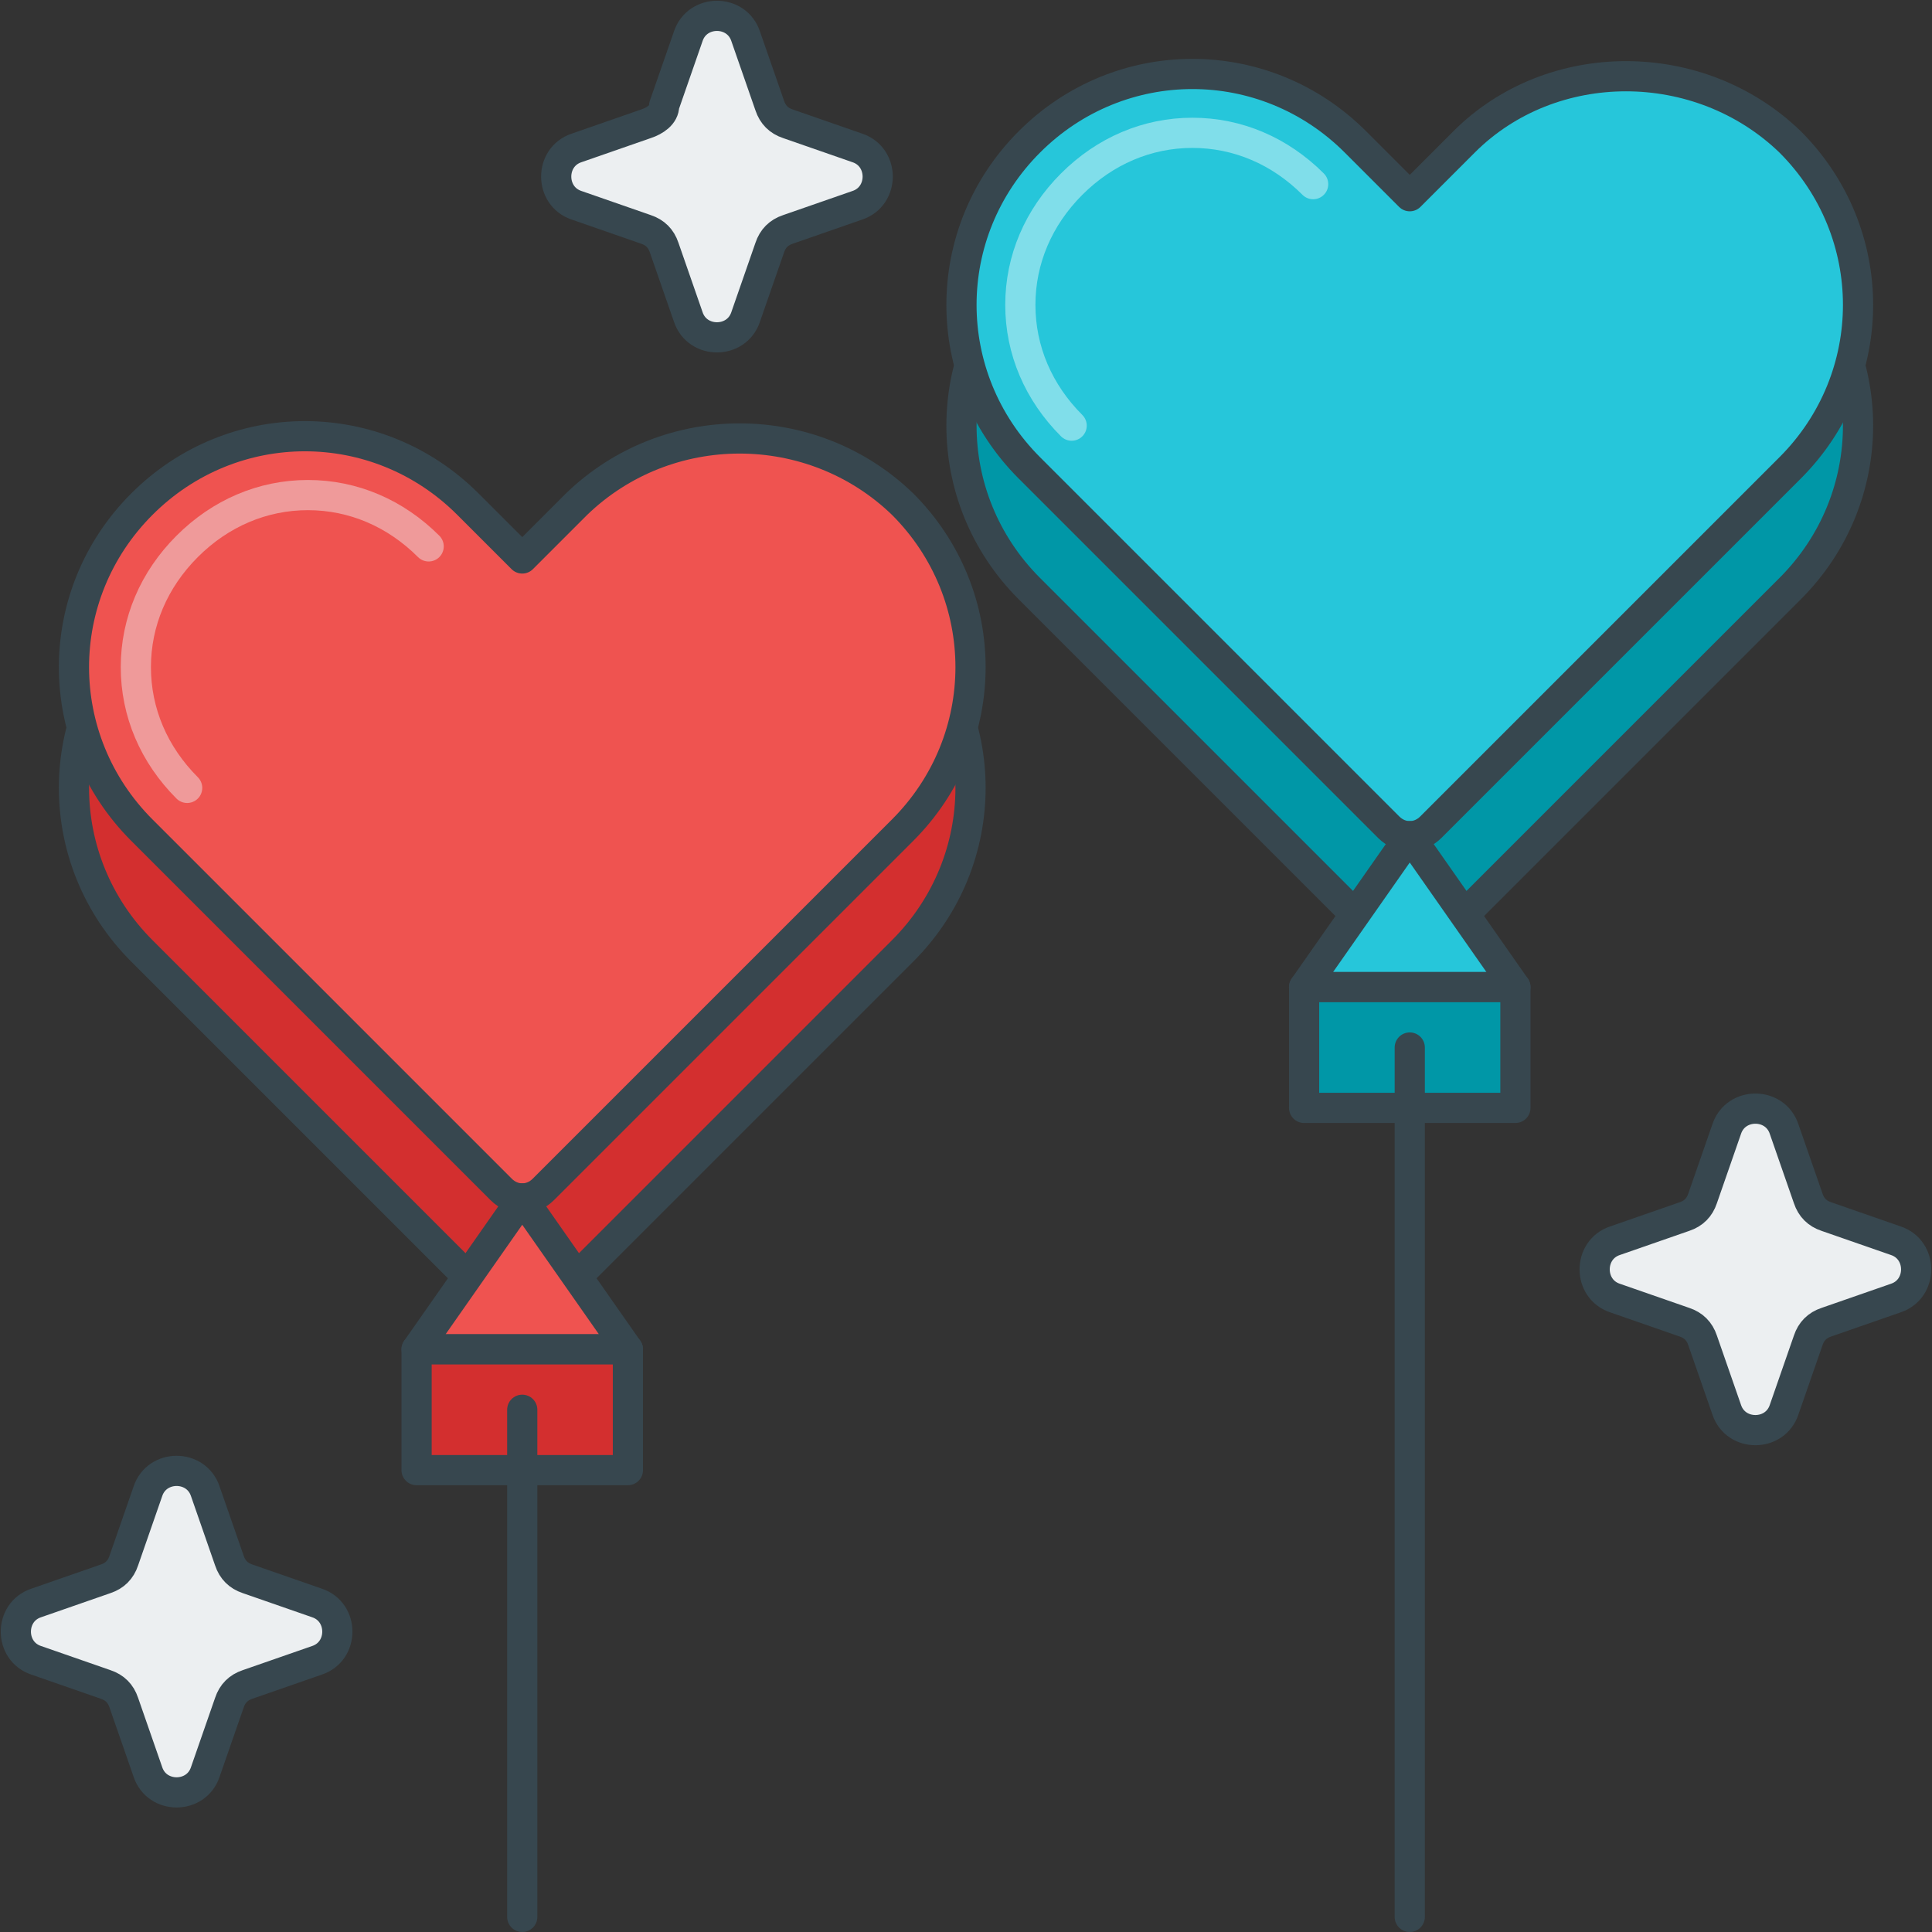 <?xml version="1.0" encoding="utf-8"?>
<!-- Generator: Adobe Illustrator 21.0.0, SVG Export Plug-In . SVG Version: 6.00 Build 0)  -->
<svg version="1.1" id="Layer_1" xmlns="http://www.w3.org/2000/svg" xmlns:xlink="http://www.w3.org/1999/xlink" x="0px" y="0px"
	 viewBox="0 0 64 64" style="enable-background:new 0 0 64 64;" xml:space="preserve">
<rect x="0" y="0" width="64" height="64" fill="#333333" stroke="none"/>
<style type="text/css">
	.st0{fill:#455A64;stroke:#37474F;stroke-linecap:round;stroke-linejoin:round;stroke-miterlimit:10;}
	.st1{fill:#78909C;stroke:#37474F;stroke-linecap:round;stroke-linejoin:round;stroke-miterlimit:10;}
	.st2{fill:#ECEFF1;stroke:#37474F;stroke-linecap:round;stroke-linejoin:round;stroke-miterlimit:10;}
	.st3{fill:none;stroke:#FFFFFF;stroke-linecap:round;stroke-linejoin:round;stroke-miterlimit:10;}
	.st4{fill:#FFCA28;stroke:#37474F;stroke-linecap:round;stroke-linejoin:round;stroke-miterlimit:10;}
	.st5{fill:none;stroke:#37474F;stroke-linecap:round;stroke-linejoin:round;stroke-miterlimit:10;}
	.st6{fill:#B0BEC5;}
	.st7{fill:#37474F;}
	.st8{fill:#455A64;}
	.st9{fill:#9CCC65;stroke:#37474F;stroke-linecap:round;stroke-linejoin:round;stroke-miterlimit:10;}
	.st10{fill:none;stroke:#C5E1A5;stroke-linecap:round;stroke-linejoin:round;stroke-miterlimit:10;}
	.st11{fill:#26C6DA;stroke:#37474F;stroke-linecap:round;stroke-linejoin:round;stroke-miterlimit:10;}
	.st12{fill:#EF5350;stroke:#37474F;stroke-linecap:round;stroke-linejoin:round;stroke-miterlimit:10;}
	.st13{fill:#B0BEC5;stroke:#37474F;stroke-linecap:round;stroke-linejoin:round;stroke-miterlimit:10;}
	.st14{fill:none;stroke:#EF9A9A;stroke-linecap:round;stroke-linejoin:round;stroke-miterlimit:10;}
	.st15{fill:none;stroke:#FFE082;stroke-linecap:round;stroke-linejoin:round;stroke-miterlimit:10;}
	.st16{fill:#D32F2F;stroke:#37474F;stroke-linecap:round;stroke-linejoin:round;stroke-miterlimit:10;}
	.st17{fill:#0097A7;stroke:#37474F;stroke-linecap:round;stroke-linejoin:round;stroke-miterlimit:10;}
	.st18{fill:#689F38;stroke:#37474F;stroke-linecap:round;stroke-linejoin:round;stroke-miterlimit:10;}
	.st19{fill:#FFA000;stroke:#37474F;stroke-linecap:round;stroke-linejoin:round;stroke-miterlimit:10;}
	.st20{fill:#FFA000;}
	.st21{fill:#FF6F00;}
	.st22{fill:#D32F2F;}
	.st23{fill:#0097A7;}
	.st24{fill:none;stroke:#80DEEA;stroke-linecap:round;stroke-linejoin:round;stroke-miterlimit:10;}
	.st25{fill:#689F38;}
	.st26{fill:none;stroke:#B0BEC5;stroke-linecap:round;stroke-linejoin:round;stroke-miterlimit:10;}
	.st27{fill:#78909C;stroke:#37474F;stroke-miterlimit:10;}
	.st28{fill:#78909C;}
	.st29{fill:#B71C1C;}
	.st30{fill:#F57F17;}
	.st31{fill:#006064;}
	.st32{fill:#26A69A;stroke:#37474F;stroke-linecap:round;stroke-linejoin:round;stroke-miterlimit:10;}
</style>
<g>
	<g>
		<path class="st16" d="M19.1,20.7l-1.8,1.8l-1.8-1.8c-3-3-7.8-3-10.8,0l0,0c-3,3-3,7.8,0,10.8l11.9,11.9c0.4,0.4,1,0.4,1.4,0
			l11.9-11.9c3-3,3-7.8,0-10.8l0,0C26.9,17.8,22.1,17.8,19.1,20.7z"/>
		<path class="st12" d="M19.1,16.7l-1.8,1.8l-1.8-1.8c-3-3-7.8-3-10.8,0l0,0c-3,3-3,7.8,0,10.8l11.9,11.9c0.4,0.4,1,0.4,1.4,0
			l11.9-11.9c3-3,3-7.8,0-10.8l0,0C26.9,13.8,22.1,13.8,19.1,16.7z"/>
		<path class="st14" d="M6.2,26.1c-1.1-1.1-1.7-2.5-1.7-4s0.6-2.9,1.7-4c1.1-1.1,2.5-1.7,4-1.7s2.9,0.6,4,1.7"/>
		<polygon class="st12" points="13.8,44.7 17.3,39.7 20.8,44.7 		"/>
		<rect x="13.8" y="44.7" class="st16" width="7" height="4"/>
		<line class="st16" x1="17.3" y1="46.7" x2="17.3" y2="63.5"/>
	</g>
	<g>
		<path class="st17" d="M48.5,8.7l-1.8,1.8l-1.8-1.8c-3-3-7.8-3-10.8,0l0,0c-3,3-3,7.8,0,10.8L46,31.4c0.4,0.4,1,0.4,1.4,0
			l11.9-11.9c3-3,3-7.8,0-10.8l0,0C56.3,5.8,51.4,5.8,48.5,8.7z"/>
		<path class="st11" d="M48.5,4.7l-1.8,1.8l-1.8-1.8c-3-3-7.8-3-10.8,0l0,0c-3,3-3,7.8,0,10.8L46,27.4c0.4,0.4,1,0.4,1.4,0
			l11.9-11.9c3-3,3-7.8,0-10.8l0,0C56.3,1.8,51.4,1.8,48.5,4.7z"/>
		<path class="st24" d="M35.5,14.1c-1.1-1.1-1.7-2.5-1.7-4s0.6-2.9,1.7-4c1.1-1.1,2.5-1.7,4-1.7s2.9,0.6,4,1.7"/>
		<polygon class="st11" points="43.2,32.7 46.7,27.7 50.2,32.7 		"/>
		<rect x="43.2" y="32.7" class="st17" width="7" height="4"/>
		<line class="st16" x1="46.7" y1="34.7" x2="46.7" y2="63.5"/>
	</g>
	<path class="st2" d="M8.2,55.8l2.3-0.8c0.9-0.3,0.9-1.6,0-1.9l-2.3-0.8c-0.3-0.1-0.5-0.3-0.6-0.6l-0.8-2.3c-0.3-0.9-1.6-0.9-1.9,0
		l-0.8,2.3C4,52,3.8,52.2,3.5,52.3l-2.3,0.8c-0.9,0.3-0.9,1.6,0,1.9l2.3,0.8c0.3,0.1,0.5,0.3,0.6,0.6l0.8,2.3c0.3,0.9,1.6,0.9,1.9,0
		l0.8-2.3C7.7,56.1,7.9,55.9,8.2,55.8z"/>
	<path class="st2" d="M60.5,43.8l2.3-0.8c0.9-0.3,0.9-1.6,0-1.9l-2.3-0.8c-0.3-0.1-0.5-0.3-0.6-0.6l-0.8-2.3c-0.3-0.9-1.6-0.9-1.9,0
		l-0.8,2.3c-0.1,0.3-0.3,0.5-0.6,0.6l-2.3,0.8c-0.9,0.3-0.9,1.6,0,1.9l2.3,0.8c0.3,0.1,0.5,0.3,0.6,0.6l0.8,2.3
		c0.3,0.9,1.6,0.9,1.9,0l0.8-2.3C60,44.1,60.2,43.9,60.5,43.8z"/>
	<path class="st2" d="M26.1,7.6l2.3-0.8c0.9-0.3,0.9-1.6,0-1.9l-2.3-0.8c-0.3-0.1-0.5-0.3-0.6-0.6l-0.8-2.3c-0.3-0.9-1.6-0.9-1.9,0
		l-0.8,2.3C22,3.8,21.7,4,21.4,4.1l-2.3,0.8c-0.9,0.3-0.9,1.6,0,1.9l2.3,0.8c0.3,0.1,0.5,0.3,0.6,0.6l0.8,2.3c0.3,0.9,1.6,0.9,1.9,0
		l0.8-2.3C25.6,7.9,25.8,7.7,26.1,7.6z"/>
</g>
</svg>
